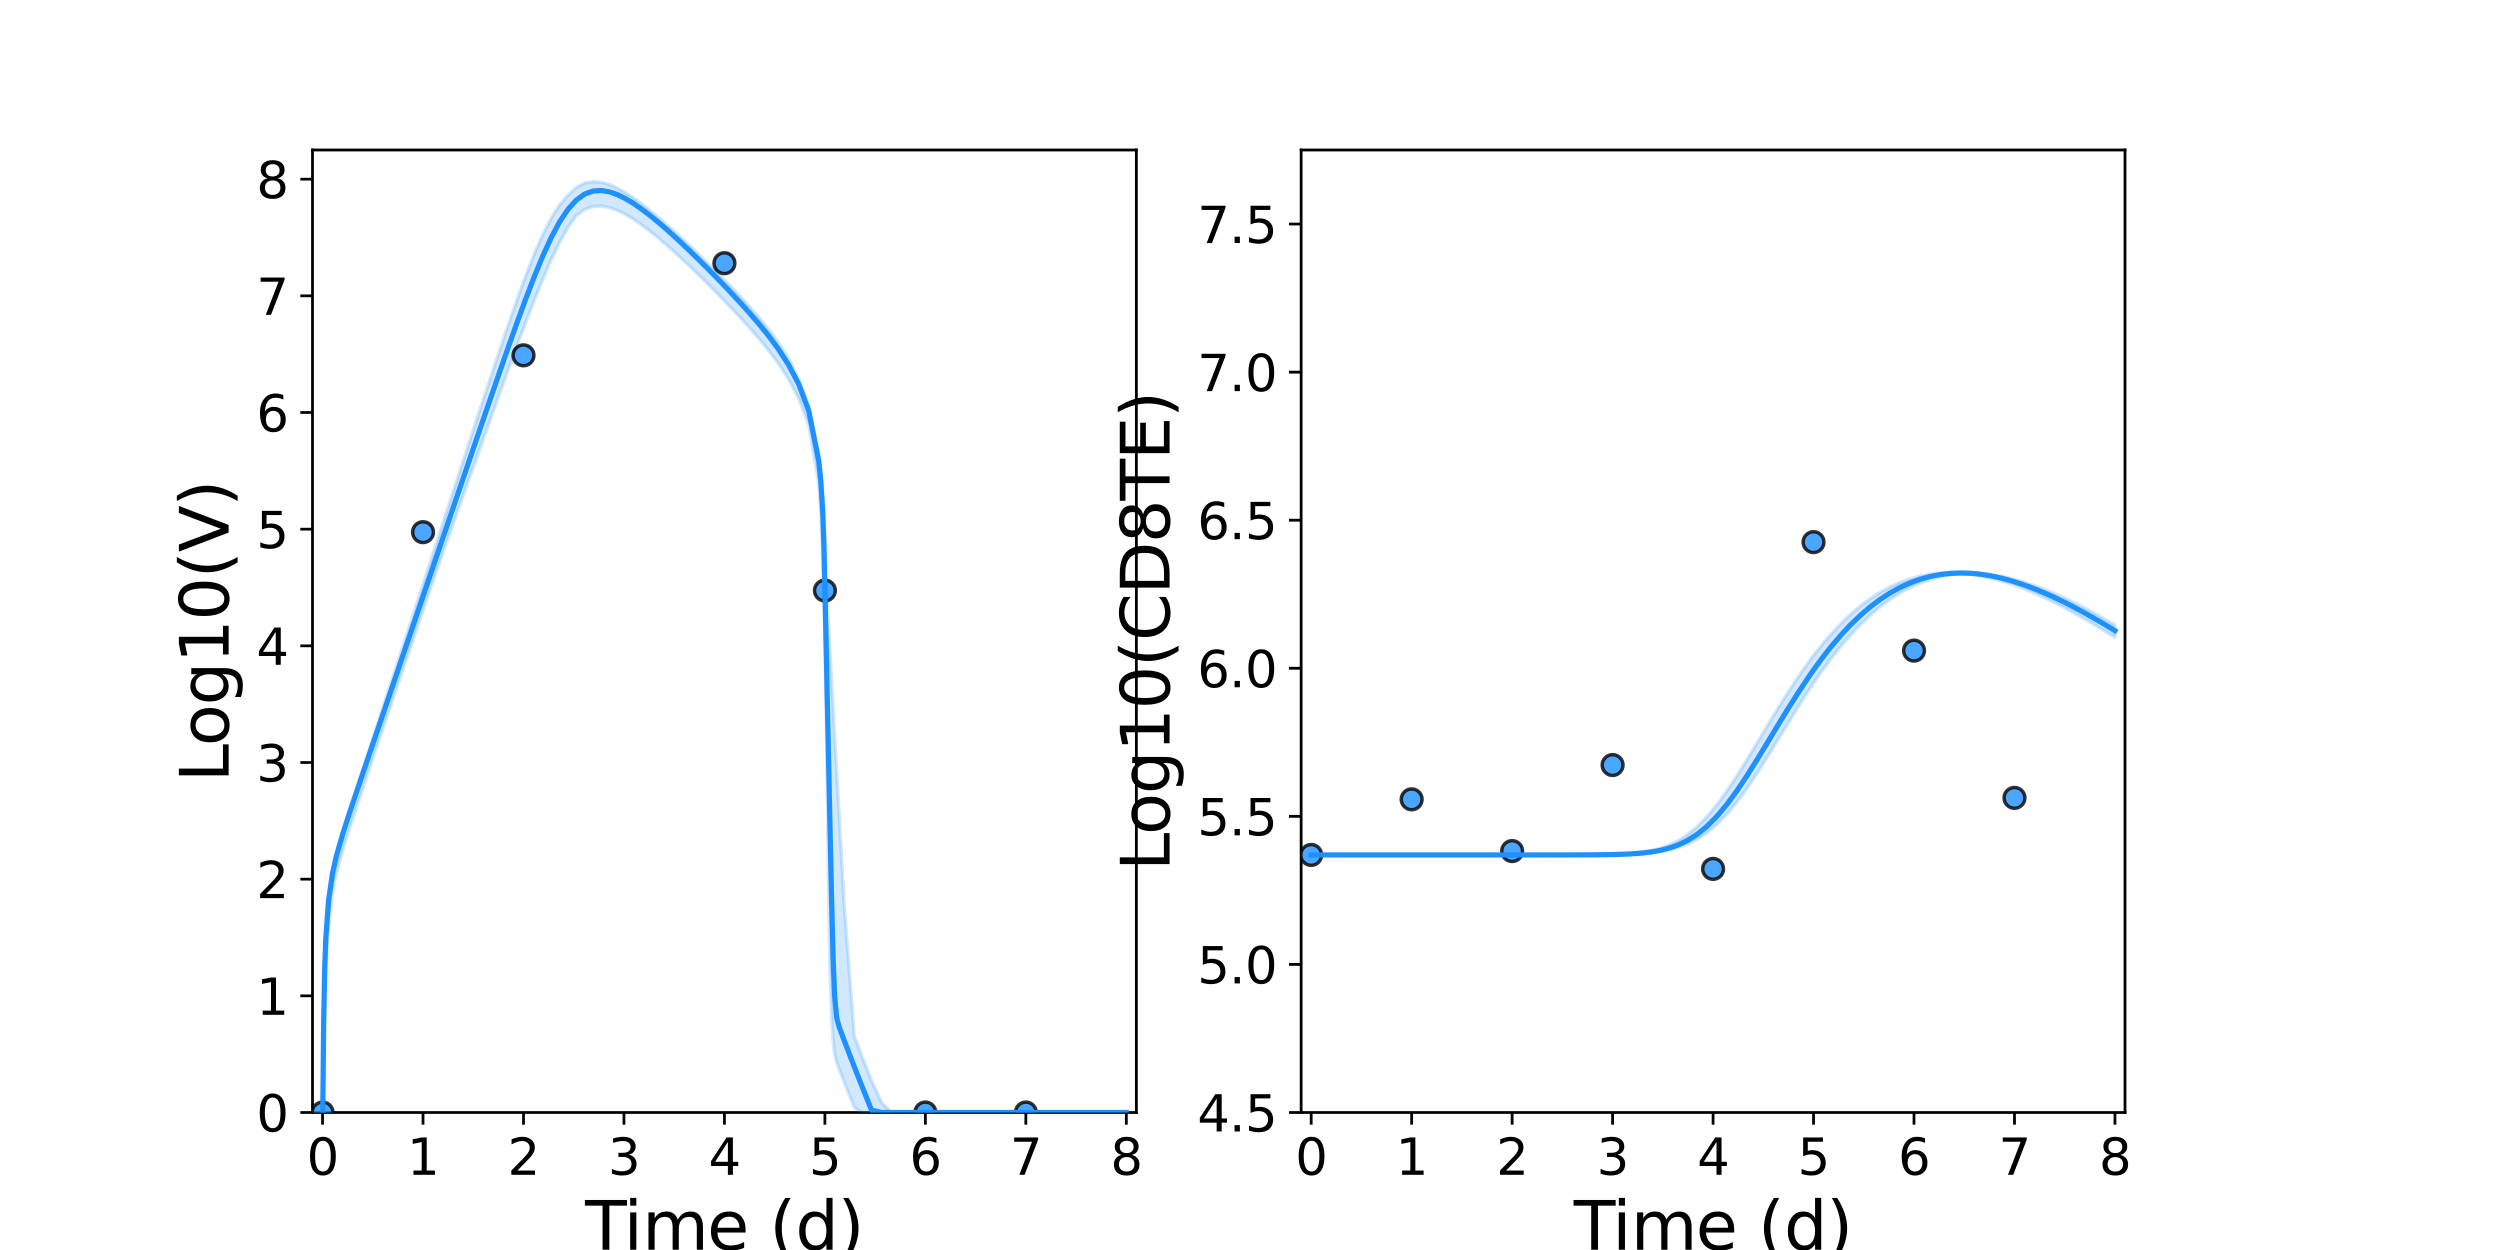 <?xml version="1.0" encoding="utf-8" standalone="no"?>
<!DOCTYPE svg PUBLIC "-//W3C//DTD SVG 1.1//EN"
  "http://www.w3.org/Graphics/SVG/1.1/DTD/svg11.dtd">
<svg xmlns:xlink="http://www.w3.org/1999/xlink" width="720pt" height="360pt" viewBox="0 0 720 360" xmlns="http://www.w3.org/2000/svg" version="1.1">
 <defs>
  <style type="text/css">*{stroke-linejoin: round; stroke-linecap: butt}</style>
 </defs>
 <g id="figure_1">
  <g id="patch_1">
   <path d="M 0 360 
L 720 360 
L 720 0 
L 0 0 
z
" style="fill: #ffffff"/>
  </g>
  <g id="axes_1">
   <g id="patch_2">
    <path d="M 90 320.4 
L 327.273 320.4 
L 327.273 43.2 
L 90 43.2 
z
" style="fill: #ffffff"/>
   </g>
   <g id="matplotlib.axis_1">
    <g id="xtick_1">
     <g id="line2d_1">
      <defs>
       <path id="ma5c73cd2fb" d="M 0 0 
L 0 3.5 
" style="stroke: #000000; stroke-width: 0.8"/>
      </defs>
      <g>
       <use xlink:href="#ma5c73cd2fb" x="92.894" y="320.4" style="stroke: #000000; stroke-width: 0.8"/>
      </g>
     </g>
     <g id="text_1">
      <!-- 0 -->
      <g transform="translate(88.313 338.342) scale(0.144 -0.144)">
       <defs>
        <path id="DejaVuSans-30" d="M 2034 4250 
Q 1547 4250 1301 3770 
Q 1056 3291 1056 2328 
Q 1056 1369 1301 889 
Q 1547 409 2034 409 
Q 2525 409 2770 889 
Q 3016 1369 3016 2328 
Q 3016 3291 2770 3770 
Q 2525 4250 2034 4250 
z
M 2034 4750 
Q 2819 4750 3233 4129 
Q 3647 3509 3647 2328 
Q 3647 1150 3233 529 
Q 2819 -91 2034 -91 
Q 1250 -91 836 529 
Q 422 1150 422 2328 
Q 422 3509 836 4129 
Q 1250 4750 2034 4750 
z
" transform="scale(0.016)"/>
       </defs>
       <use xlink:href="#DejaVuSans-30"/>
      </g>
     </g>
    </g>
    <g id="xtick_2">
     <g id="line2d_2">
      <g>
       <use xlink:href="#ma5c73cd2fb" x="121.829" y="320.4" style="stroke: #000000; stroke-width: 0.8"/>
      </g>
     </g>
     <g id="text_2">
      <!-- 1 -->
      <g transform="translate(117.248 338.342) scale(0.144 -0.144)">
       <defs>
        <path id="DejaVuSans-31" d="M 794 531 
L 1825 531 
L 1825 4091 
L 703 3866 
L 703 4441 
L 1819 4666 
L 2450 4666 
L 2450 531 
L 3481 531 
L 3481 0 
L 794 0 
L 794 531 
z
" transform="scale(0.016)"/>
       </defs>
       <use xlink:href="#DejaVuSans-31"/>
      </g>
     </g>
    </g>
    <g id="xtick_3">
     <g id="line2d_3">
      <g>
       <use xlink:href="#ma5c73cd2fb" x="150.765" y="320.4" style="stroke: #000000; stroke-width: 0.8"/>
      </g>
     </g>
     <g id="text_3">
      <!-- 2 -->
      <g transform="translate(146.184 338.342) scale(0.144 -0.144)">
       <defs>
        <path id="DejaVuSans-32" d="M 1228 531 
L 3431 531 
L 3431 0 
L 469 0 
L 469 531 
Q 828 903 1448 1529 
Q 2069 2156 2228 2338 
Q 2531 2678 2651 2914 
Q 2772 3150 2772 3378 
Q 2772 3750 2511 3984 
Q 2250 4219 1831 4219 
Q 1534 4219 1204 4116 
Q 875 4013 500 3803 
L 500 4441 
Q 881 4594 1212 4672 
Q 1544 4750 1819 4750 
Q 2544 4750 2975 4387 
Q 3406 4025 3406 3419 
Q 3406 3131 3298 2873 
Q 3191 2616 2906 2266 
Q 2828 2175 2409 1742 
Q 1991 1309 1228 531 
z
" transform="scale(0.016)"/>
       </defs>
       <use xlink:href="#DejaVuSans-32"/>
      </g>
     </g>
    </g>
    <g id="xtick_4">
     <g id="line2d_4">
      <g>
       <use xlink:href="#ma5c73cd2fb" x="179.701" y="320.4" style="stroke: #000000; stroke-width: 0.8"/>
      </g>
     </g>
     <g id="text_4">
      <!-- 3 -->
      <g transform="translate(175.12 338.342) scale(0.144 -0.144)">
       <defs>
        <path id="DejaVuSans-33" d="M 2597 2516 
Q 3050 2419 3304 2112 
Q 3559 1806 3559 1356 
Q 3559 666 3084 287 
Q 2609 -91 1734 -91 
Q 1441 -91 1130 -33 
Q 819 25 488 141 
L 488 750 
Q 750 597 1062 519 
Q 1375 441 1716 441 
Q 2309 441 2620 675 
Q 2931 909 2931 1356 
Q 2931 1769 2642 2001 
Q 2353 2234 1838 2234 
L 1294 2234 
L 1294 2753 
L 1863 2753 
Q 2328 2753 2575 2939 
Q 2822 3125 2822 3475 
Q 2822 3834 2567 4026 
Q 2313 4219 1838 4219 
Q 1578 4219 1281 4162 
Q 984 4106 628 3988 
L 628 4550 
Q 988 4650 1302 4700 
Q 1616 4750 1894 4750 
Q 2613 4750 3031 4423 
Q 3450 4097 3450 3541 
Q 3450 3153 3228 2886 
Q 3006 2619 2597 2516 
z
" transform="scale(0.016)"/>
       </defs>
       <use xlink:href="#DejaVuSans-33"/>
      </g>
     </g>
    </g>
    <g id="xtick_5">
     <g id="line2d_5">
      <g>
       <use xlink:href="#ma5c73cd2fb" x="208.636" y="320.4" style="stroke: #000000; stroke-width: 0.8"/>
      </g>
     </g>
     <g id="text_5">
      <!-- 4 -->
      <g transform="translate(204.055 338.342) scale(0.144 -0.144)">
       <defs>
        <path id="DejaVuSans-34" d="M 2419 4116 
L 825 1625 
L 2419 1625 
L 2419 4116 
z
M 2253 4666 
L 3047 4666 
L 3047 1625 
L 3713 1625 
L 3713 1100 
L 3047 1100 
L 3047 0 
L 2419 0 
L 2419 1100 
L 313 1100 
L 313 1709 
L 2253 4666 
z
" transform="scale(0.016)"/>
       </defs>
       <use xlink:href="#DejaVuSans-34"/>
      </g>
     </g>
    </g>
    <g id="xtick_6">
     <g id="line2d_6">
      <g>
       <use xlink:href="#ma5c73cd2fb" x="237.572" y="320.4" style="stroke: #000000; stroke-width: 0.8"/>
      </g>
     </g>
     <g id="text_6">
      <!-- 5 -->
      <g transform="translate(232.991 338.342) scale(0.144 -0.144)">
       <defs>
        <path id="DejaVuSans-35" d="M 691 4666 
L 3169 4666 
L 3169 4134 
L 1269 4134 
L 1269 2991 
Q 1406 3038 1543 3061 
Q 1681 3084 1819 3084 
Q 2600 3084 3056 2656 
Q 3513 2228 3513 1497 
Q 3513 744 3044 326 
Q 2575 -91 1722 -91 
Q 1428 -91 1123 -41 
Q 819 9 494 109 
L 494 744 
Q 775 591 1075 516 
Q 1375 441 1709 441 
Q 2250 441 2565 725 
Q 2881 1009 2881 1497 
Q 2881 1984 2565 2268 
Q 2250 2553 1709 2553 
Q 1456 2553 1204 2497 
Q 953 2441 691 2322 
L 691 4666 
z
" transform="scale(0.016)"/>
       </defs>
       <use xlink:href="#DejaVuSans-35"/>
      </g>
     </g>
    </g>
    <g id="xtick_7">
     <g id="line2d_7">
      <g>
       <use xlink:href="#ma5c73cd2fb" x="266.508" y="320.4" style="stroke: #000000; stroke-width: 0.8"/>
      </g>
     </g>
     <g id="text_7">
      <!-- 6 -->
      <g transform="translate(261.927 338.342) scale(0.144 -0.144)">
       <defs>
        <path id="DejaVuSans-36" d="M 2113 2584 
Q 1688 2584 1439 2293 
Q 1191 2003 1191 1497 
Q 1191 994 1439 701 
Q 1688 409 2113 409 
Q 2538 409 2786 701 
Q 3034 994 3034 1497 
Q 3034 2003 2786 2293 
Q 2538 2584 2113 2584 
z
M 3366 4563 
L 3366 3988 
Q 3128 4100 2886 4159 
Q 2644 4219 2406 4219 
Q 1781 4219 1451 3797 
Q 1122 3375 1075 2522 
Q 1259 2794 1537 2939 
Q 1816 3084 2150 3084 
Q 2853 3084 3261 2657 
Q 3669 2231 3669 1497 
Q 3669 778 3244 343 
Q 2819 -91 2113 -91 
Q 1303 -91 875 529 
Q 447 1150 447 2328 
Q 447 3434 972 4092 
Q 1497 4750 2381 4750 
Q 2619 4750 2861 4703 
Q 3103 4656 3366 4563 
z
" transform="scale(0.016)"/>
       </defs>
       <use xlink:href="#DejaVuSans-36"/>
      </g>
     </g>
    </g>
    <g id="xtick_8">
     <g id="line2d_8">
      <g>
       <use xlink:href="#ma5c73cd2fb" x="295.443" y="320.4" style="stroke: #000000; stroke-width: 0.8"/>
      </g>
     </g>
     <g id="text_8">
      <!-- 7 -->
      <g transform="translate(290.862 338.342) scale(0.144 -0.144)">
       <defs>
        <path id="DejaVuSans-37" d="M 525 4666 
L 3525 4666 
L 3525 4397 
L 1831 0 
L 1172 0 
L 2766 4134 
L 525 4134 
L 525 4666 
z
" transform="scale(0.016)"/>
       </defs>
       <use xlink:href="#DejaVuSans-37"/>
      </g>
     </g>
    </g>
    <g id="xtick_9">
     <g id="line2d_9">
      <g>
       <use xlink:href="#ma5c73cd2fb" x="324.379" y="320.4" style="stroke: #000000; stroke-width: 0.8"/>
      </g>
     </g>
     <g id="text_9">
      <!-- 8 -->
      <g transform="translate(319.798 338.342) scale(0.144 -0.144)">
       <defs>
        <path id="DejaVuSans-38" d="M 2034 2216 
Q 1584 2216 1326 1975 
Q 1069 1734 1069 1313 
Q 1069 891 1326 650 
Q 1584 409 2034 409 
Q 2484 409 2743 651 
Q 3003 894 3003 1313 
Q 3003 1734 2745 1975 
Q 2488 2216 2034 2216 
z
M 1403 2484 
Q 997 2584 770 2862 
Q 544 3141 544 3541 
Q 544 4100 942 4425 
Q 1341 4750 2034 4750 
Q 2731 4750 3128 4425 
Q 3525 4100 3525 3541 
Q 3525 3141 3298 2862 
Q 3072 2584 2669 2484 
Q 3125 2378 3379 2068 
Q 3634 1759 3634 1313 
Q 3634 634 3220 271 
Q 2806 -91 2034 -91 
Q 1263 -91 848 271 
Q 434 634 434 1313 
Q 434 1759 690 2068 
Q 947 2378 1403 2484 
z
M 1172 3481 
Q 1172 3119 1398 2916 
Q 1625 2713 2034 2713 
Q 2441 2713 2670 2916 
Q 2900 3119 2900 3481 
Q 2900 3844 2670 4047 
Q 2441 4250 2034 4250 
Q 1625 4250 1398 4047 
Q 1172 3844 1172 3481 
z
" transform="scale(0.016)"/>
       </defs>
       <use xlink:href="#DejaVuSans-38"/>
      </g>
     </g>
    </g>
    <g id="text_10">
     <!-- Time (d) -->
     <g transform="translate(168.511 359.925) scale(0.192 -0.192)">
      <defs>
       <path id="DejaVuSans-54" d="M -19 4666 
L 3928 4666 
L 3928 4134 
L 2272 4134 
L 2272 0 
L 1638 0 
L 1638 4134 
L -19 4134 
L -19 4666 
z
" transform="scale(0.016)"/>
       <path id="DejaVuSans-69" d="M 603 3500 
L 1178 3500 
L 1178 0 
L 603 0 
L 603 3500 
z
M 603 4863 
L 1178 4863 
L 1178 4134 
L 603 4134 
L 603 4863 
z
" transform="scale(0.016)"/>
       <path id="DejaVuSans-6d" d="M 3328 2828 
Q 3544 3216 3844 3400 
Q 4144 3584 4550 3584 
Q 5097 3584 5394 3201 
Q 5691 2819 5691 2113 
L 5691 0 
L 5113 0 
L 5113 2094 
Q 5113 2597 4934 2840 
Q 4756 3084 4391 3084 
Q 3944 3084 3684 2787 
Q 3425 2491 3425 1978 
L 3425 0 
L 2847 0 
L 2847 2094 
Q 2847 2600 2669 2842 
Q 2491 3084 2119 3084 
Q 1678 3084 1418 2786 
Q 1159 2488 1159 1978 
L 1159 0 
L 581 0 
L 581 3500 
L 1159 3500 
L 1159 2956 
Q 1356 3278 1631 3431 
Q 1906 3584 2284 3584 
Q 2666 3584 2933 3390 
Q 3200 3197 3328 2828 
z
" transform="scale(0.016)"/>
       <path id="DejaVuSans-65" d="M 3597 1894 
L 3597 1613 
L 953 1613 
Q 991 1019 1311 708 
Q 1631 397 2203 397 
Q 2534 397 2845 478 
Q 3156 559 3463 722 
L 3463 178 
Q 3153 47 2828 -22 
Q 2503 -91 2169 -91 
Q 1331 -91 842 396 
Q 353 884 353 1716 
Q 353 2575 817 3079 
Q 1281 3584 2069 3584 
Q 2775 3584 3186 3129 
Q 3597 2675 3597 1894 
z
M 3022 2063 
Q 3016 2534 2758 2815 
Q 2500 3097 2075 3097 
Q 1594 3097 1305 2825 
Q 1016 2553 972 2059 
L 3022 2063 
z
" transform="scale(0.016)"/>
       <path id="DejaVuSans-20" transform="scale(0.016)"/>
       <path id="DejaVuSans-28" d="M 1984 4856 
Q 1566 4138 1362 3434 
Q 1159 2731 1159 2009 
Q 1159 1288 1364 580 
Q 1569 -128 1984 -844 
L 1484 -844 
Q 1016 -109 783 600 
Q 550 1309 550 2009 
Q 550 2706 781 3412 
Q 1013 4119 1484 4856 
L 1984 4856 
z
" transform="scale(0.016)"/>
       <path id="DejaVuSans-64" d="M 2906 2969 
L 2906 4863 
L 3481 4863 
L 3481 0 
L 2906 0 
L 2906 525 
Q 2725 213 2448 61 
Q 2172 -91 1784 -91 
Q 1150 -91 751 415 
Q 353 922 353 1747 
Q 353 2572 751 3078 
Q 1150 3584 1784 3584 
Q 2172 3584 2448 3432 
Q 2725 3281 2906 2969 
z
M 947 1747 
Q 947 1113 1208 752 
Q 1469 391 1925 391 
Q 2381 391 2643 752 
Q 2906 1113 2906 1747 
Q 2906 2381 2643 2742 
Q 2381 3103 1925 3103 
Q 1469 3103 1208 2742 
Q 947 2381 947 1747 
z
" transform="scale(0.016)"/>
       <path id="DejaVuSans-29" d="M 513 4856 
L 1013 4856 
Q 1481 4119 1714 3412 
Q 1947 2706 1947 2009 
Q 1947 1309 1714 600 
Q 1481 -109 1013 -844 
L 513 -844 
Q 928 -128 1133 580 
Q 1338 1288 1338 2009 
Q 1338 2731 1133 3434 
Q 928 4138 513 4856 
z
" transform="scale(0.016)"/>
      </defs>
      <use xlink:href="#DejaVuSans-54"/>
      <use xlink:href="#DejaVuSans-69" x="57.959"/>
      <use xlink:href="#DejaVuSans-6d" x="85.742"/>
      <use xlink:href="#DejaVuSans-65" x="183.154"/>
      <use xlink:href="#DejaVuSans-20" x="244.678"/>
      <use xlink:href="#DejaVuSans-28" x="276.465"/>
      <use xlink:href="#DejaVuSans-64" x="315.479"/>
      <use xlink:href="#DejaVuSans-29" x="378.955"/>
     </g>
    </g>
   </g>
   <g id="matplotlib.axis_2">
    <g id="ytick_1">
     <g id="line2d_10">
      <defs>
       <path id="me369b34be9" d="M 0 0 
L -3.5 0 
" style="stroke: #000000; stroke-width: 0.8"/>
      </defs>
      <g>
       <use xlink:href="#me369b34be9" x="90" y="320.4" style="stroke: #000000; stroke-width: 0.8"/>
      </g>
     </g>
     <g id="text_11">
      <!-- 0 -->
      <g transform="translate(73.838 325.871) scale(0.144 -0.144)">
       <use xlink:href="#DejaVuSans-30"/>
      </g>
     </g>
    </g>
    <g id="ytick_2">
     <g id="line2d_11">
      <g>
       <use xlink:href="#me369b34be9" x="90" y="286.8" style="stroke: #000000; stroke-width: 0.8"/>
      </g>
     </g>
     <g id="text_12">
      <!-- 1 -->
      <g transform="translate(73.838 292.271) scale(0.144 -0.144)">
       <use xlink:href="#DejaVuSans-31"/>
      </g>
     </g>
    </g>
    <g id="ytick_3">
     <g id="line2d_12">
      <g>
       <use xlink:href="#me369b34be9" x="90" y="253.2" style="stroke: #000000; stroke-width: 0.8"/>
      </g>
     </g>
     <g id="text_13">
      <!-- 2 -->
      <g transform="translate(73.838 258.671) scale(0.144 -0.144)">
       <use xlink:href="#DejaVuSans-32"/>
      </g>
     </g>
    </g>
    <g id="ytick_4">
     <g id="line2d_13">
      <g>
       <use xlink:href="#me369b34be9" x="90" y="219.6" style="stroke: #000000; stroke-width: 0.8"/>
      </g>
     </g>
     <g id="text_14">
      <!-- 3 -->
      <g transform="translate(73.838 225.071) scale(0.144 -0.144)">
       <use xlink:href="#DejaVuSans-33"/>
      </g>
     </g>
    </g>
    <g id="ytick_5">
     <g id="line2d_14">
      <g>
       <use xlink:href="#me369b34be9" x="90" y="186" style="stroke: #000000; stroke-width: 0.8"/>
      </g>
     </g>
     <g id="text_15">
      <!-- 4 -->
      <g transform="translate(73.838 191.471) scale(0.144 -0.144)">
       <use xlink:href="#DejaVuSans-34"/>
      </g>
     </g>
    </g>
    <g id="ytick_6">
     <g id="line2d_15">
      <g>
       <use xlink:href="#me369b34be9" x="90" y="152.4" style="stroke: #000000; stroke-width: 0.8"/>
      </g>
     </g>
     <g id="text_16">
      <!-- 5 -->
      <g transform="translate(73.838 157.871) scale(0.144 -0.144)">
       <use xlink:href="#DejaVuSans-35"/>
      </g>
     </g>
    </g>
    <g id="ytick_7">
     <g id="line2d_16">
      <g>
       <use xlink:href="#me369b34be9" x="90" y="118.8" style="stroke: #000000; stroke-width: 0.8"/>
      </g>
     </g>
     <g id="text_17">
      <!-- 6 -->
      <g transform="translate(73.838 124.271) scale(0.144 -0.144)">
       <use xlink:href="#DejaVuSans-36"/>
      </g>
     </g>
    </g>
    <g id="ytick_8">
     <g id="line2d_17">
      <g>
       <use xlink:href="#me369b34be9" x="90" y="85.2" style="stroke: #000000; stroke-width: 0.8"/>
      </g>
     </g>
     <g id="text_18">
      <!-- 7 -->
      <g transform="translate(73.838 90.671) scale(0.144 -0.144)">
       <use xlink:href="#DejaVuSans-37"/>
      </g>
     </g>
    </g>
    <g id="ytick_9">
     <g id="line2d_18">
      <g>
       <use xlink:href="#me369b34be9" x="90" y="51.6" style="stroke: #000000; stroke-width: 0.8"/>
      </g>
     </g>
     <g id="text_19">
      <!-- 8 -->
      <g transform="translate(73.838 57.071) scale(0.144 -0.144)">
       <use xlink:href="#DejaVuSans-38"/>
      </g>
     </g>
    </g>
    <g id="text_20">
     <!-- Log10(V) -->
     <g transform="translate(65.845 225.224) rotate(-90) scale(0.192 -0.192)">
      <defs>
       <path id="DejaVuSans-4c" d="M 628 4666 
L 1259 4666 
L 1259 531 
L 3531 531 
L 3531 0 
L 628 0 
L 628 4666 
z
" transform="scale(0.016)"/>
       <path id="DejaVuSans-6f" d="M 1959 3097 
Q 1497 3097 1228 2736 
Q 959 2375 959 1747 
Q 959 1119 1226 758 
Q 1494 397 1959 397 
Q 2419 397 2687 759 
Q 2956 1122 2956 1747 
Q 2956 2369 2687 2733 
Q 2419 3097 1959 3097 
z
M 1959 3584 
Q 2709 3584 3137 3096 
Q 3566 2609 3566 1747 
Q 3566 888 3137 398 
Q 2709 -91 1959 -91 
Q 1206 -91 779 398 
Q 353 888 353 1747 
Q 353 2609 779 3096 
Q 1206 3584 1959 3584 
z
" transform="scale(0.016)"/>
       <path id="DejaVuSans-67" d="M 2906 1791 
Q 2906 2416 2648 2759 
Q 2391 3103 1925 3103 
Q 1463 3103 1205 2759 
Q 947 2416 947 1791 
Q 947 1169 1205 825 
Q 1463 481 1925 481 
Q 2391 481 2648 825 
Q 2906 1169 2906 1791 
z
M 3481 434 
Q 3481 -459 3084 -895 
Q 2688 -1331 1869 -1331 
Q 1566 -1331 1297 -1286 
Q 1028 -1241 775 -1147 
L 775 -588 
Q 1028 -725 1275 -790 
Q 1522 -856 1778 -856 
Q 2344 -856 2625 -561 
Q 2906 -266 2906 331 
L 2906 616 
Q 2728 306 2450 153 
Q 2172 0 1784 0 
Q 1141 0 747 490 
Q 353 981 353 1791 
Q 353 2603 747 3093 
Q 1141 3584 1784 3584 
Q 2172 3584 2450 3431 
Q 2728 3278 2906 2969 
L 2906 3500 
L 3481 3500 
L 3481 434 
z
" transform="scale(0.016)"/>
       <path id="DejaVuSans-56" d="M 1831 0 
L 50 4666 
L 709 4666 
L 2188 738 
L 3669 4666 
L 4325 4666 
L 2547 0 
L 1831 0 
z
" transform="scale(0.016)"/>
      </defs>
      <use xlink:href="#DejaVuSans-4c"/>
      <use xlink:href="#DejaVuSans-6f" x="53.963"/>
      <use xlink:href="#DejaVuSans-67" x="115.145"/>
      <use xlink:href="#DejaVuSans-31" x="178.621"/>
      <use xlink:href="#DejaVuSans-30" x="242.244"/>
      <use xlink:href="#DejaVuSans-28" x="305.867"/>
      <use xlink:href="#DejaVuSans-56" x="344.881"/>
      <use xlink:href="#DejaVuSans-29" x="413.289"/>
     </g>
    </g>
   </g>
   <g id="patch_3">
    <path d="M 90 320.4 
L 90 43.2 
" style="fill: none; stroke: #000000; stroke-width: 0.8; stroke-linejoin: miter; stroke-linecap: square"/>
   </g>
   <g id="patch_4">
    <path d="M 327.273 320.4 
L 327.273 43.2 
" style="fill: none; stroke: #000000; stroke-width: 0.8; stroke-linejoin: miter; stroke-linecap: square"/>
   </g>
   <g id="patch_5">
    <path d="M 90 320.4 
L 327.273 320.4 
" style="fill: none; stroke: #000000; stroke-width: 0.8; stroke-linejoin: miter; stroke-linecap: square"/>
   </g>
   <g id="patch_6">
    <path d="M 90 43.2 
L 327.273 43.2 
" style="fill: none; stroke: #000000; stroke-width: 0.8; stroke-linejoin: miter; stroke-linecap: square"/>
   </g>
   <g id="PolyCollection_1">
    <defs>
     <path id="m64efeaf13c" d="M 92.894 -39.6 
L 92.894 -39.6 
L 92.894 -39.6 
L 92.899 -39.6 
L 92.951 -39.6 
L 93.077 -44.671 
L 93.209 -52.678 
L 93.514 -69.674 
L 93.826 -80.638 
L 94.615 -92.96 
L 95.751 -102.634 
L 96.935 -108.609 
L 98.826 -115.565 
L 100.716 -121.508 
L 102.982 -128.357 
L 105.248 -135.13 
L 107.676 -142.376 
L 110.104 -149.59 
L 112.533 -156.76 
L 114.961 -163.916 
L 117.389 -171.063 
L 119.818 -178.209 
L 122.246 -185.355 
L 124.674 -192.5 
L 127.103 -199.477 
L 129.531 -206.328 
L 131.959 -213.175 
L 134.387 -220.018 
L 136.816 -226.851 
L 139.244 -233.672 
L 141.672 -240.471 
L 144.101 -247.236 
L 146.529 -253.948 
L 148.957 -260.576 
L 151.386 -267.075 
L 153.814 -273.378 
L 156.242 -279.392 
L 158.67 -284.996 
L 161.099 -290.045 
L 163.527 -294.39 
L 165.955 -297.905 
L 168.384 -299.65 
L 170.812 -300.518 
L 173.24 -300.626 
L 175.669 -300.165 
L 177.838 -299.382 
L 180.058 -298.29 
L 182.278 -296.955 
L 184.497 -295.437 
L 186.717 -293.774 
L 188.937 -291.994 
L 191.157 -290.117 
L 193.571 -287.986 
L 196.465 -285.337 
L 198.538 -283.381 
L 201.077 -280.934 
L 203.971 -278.075 
L 206.865 -275.161 
L 209.758 -272.174 
L 212.652 -269.11 
L 215.545 -265.944 
L 218.439 -262.632 
L 221.332 -259.1 
L 224.226 -255.222 
L 227.12 -250.768 
L 230.013 -245.276 
L 232.907 -237.581 
L 235.8 -220.52 
L 236.379 -212.959 
L 236.958 -198.332 
L 237.247 -190.351 
L 237.305 -188.42 
L 237.334 -187.206 
L 237.35 -186.56 
L 237.375 -185.529 
L 237.389 -184.934 
L 237.428 -183.337 
L 237.467 -181.739 
L 237.577 -177.156 
L 237.795 -165.026 
L 238.02 -148.767 
L 238.344 -125.16 
L 238.669 -101.975 
L 239.062 -79.851 
L 239.466 -67.906 
L 239.919 -60.431 
L 240.373 -56.225 
L 240.961 -53.994 
L 241.713 -51.998 
L 243.154 -48.296 
L 246.047 -41.041 
L 248.101 -39.6 
L 250.995 -39.6 
L 253.888 -39.6 
L 256.782 -39.6 
L 259.675 -39.6 
L 262.569 -39.6 
L 265.463 -39.6 
L 268.356 -39.6 
L 271.25 -39.6 
L 274.143 -39.6 
L 277.037 -39.6 
L 279.93 -39.6 
L 282.824 -39.6 
L 285.718 -39.6 
L 288.611 -39.6 
L 291.505 -39.6 
L 294.398 -39.6 
L 297.292 -39.6 
L 300.185 -39.6 
L 303.079 -39.6 
L 305.973 -39.6 
L 308.866 -39.6 
L 311.76 -39.6 
L 314.653 -39.6 
L 317.547 -39.6 
L 320.44 -39.6 
L 323.334 -39.6 
L 324.379 -39.6 
L 324.379 -39.6 
L 324.379 -39.6 
L 323.334 -39.6 
L 320.44 -39.6 
L 317.547 -39.6 
L 314.653 -39.6 
L 311.76 -39.6 
L 308.866 -39.6 
L 305.973 -39.6 
L 303.079 -39.6 
L 300.185 -39.6 
L 297.292 -39.6 
L 294.398 -39.6 
L 291.505 -39.6 
L 288.611 -39.6 
L 285.718 -39.6 
L 282.824 -39.6 
L 279.93 -39.6 
L 277.037 -39.6 
L 274.143 -39.6 
L 271.25 -39.6 
L 268.356 -39.6 
L 265.463 -39.6 
L 262.569 -39.6 
L 259.675 -39.6 
L 256.782 -39.6 
L 253.888 -42.459 
L 250.995 -48.82 
L 248.101 -56.197 
L 246.047 -61.524 
L 243.154 -98.992 
L 241.713 -124.465 
L 240.961 -137.959 
L 240.373 -148.495 
L 239.919 -156.593 
L 239.466 -164.691 
L 239.062 -171.903 
L 238.669 -178.841 
L 238.344 -184.561 
L 238.02 -190.282 
L 237.795 -194.79 
L 237.577 -202.381 
L 237.467 -206.368 
L 237.428 -207.507 
L 237.389 -208.578 
L 237.375 -208.977 
L 237.35 -209.667 
L 237.334 -210.101 
L 237.305 -210.829 
L 237.247 -212.038 
L 236.958 -217.194 
L 236.379 -224.562 
L 235.8 -229.302 
L 232.907 -243.092 
L 230.013 -250.879 
L 227.12 -256.696 
L 224.226 -261.284 
L 221.332 -265.214 
L 218.439 -268.755 
L 215.545 -272.054 
L 212.652 -275.194 
L 209.758 -278.225 
L 206.865 -281.177 
L 203.971 -284.064 
L 201.077 -286.894 
L 198.538 -289.328 
L 196.465 -291.272 
L 193.571 -293.924 
L 191.157 -296.074 
L 188.937 -297.968 
L 186.717 -299.801 
L 184.497 -301.514 
L 182.278 -303.125 
L 180.058 -304.556 
L 177.838 -305.819 
L 175.669 -306.774 
L 173.24 -307.516 
L 170.812 -307.695 
L 168.384 -307.298 
L 165.955 -306.017 
L 163.527 -303.72 
L 161.099 -300.913 
L 158.67 -297.091 
L 156.242 -292.308 
L 153.814 -286.717 
L 151.386 -280.503 
L 148.957 -273.845 
L 146.529 -266.888 
L 144.101 -259.737 
L 141.672 -252.467 
L 139.244 -245.12 
L 136.816 -237.726 
L 134.387 -230.303 
L 131.959 -222.863 
L 129.531 -215.412 
L 127.103 -207.956 
L 124.674 -200.495 
L 122.246 -193.032 
L 119.818 -185.568 
L 117.389 -178.103 
L 114.961 -170.637 
L 112.533 -163.171 
L 110.104 -155.705 
L 107.676 -148.238 
L 105.248 -140.768 
L 102.982 -133.793 
L 100.716 -126.757 
L 98.826 -120.71 
L 96.935 -114.096 
L 95.751 -108.711 
L 94.615 -101.233 
L 93.826 -90.668 
L 93.514 -83.2 
L 93.209 -67.959 
L 93.077 -54.98 
L 92.951 -40.733 
L 92.899 -39.6 
L 92.894 -39.6 
L 92.894 -39.6 
z
" style="stroke: #1e90ff; stroke-opacity: 0.2"/>
    </defs>
    <g clip-path="url(#pecfddc9022)">
     <use xlink:href="#m64efeaf13c" x="0" y="360" style="fill: #1e90ff; fill-opacity: 0.2; stroke: #1e90ff; stroke-opacity: 0.2"/>
    </g>
   </g>
   <g id="PathCollection_1">
    <defs>
     <path id="m69d2f53ff2" d="M 0 3 
C 0.796 3 1.559 2.684 2.121 2.121 
C 2.684 1.559 3 0.796 3 0 
C 3 -0.796 2.684 -1.559 2.121 -2.121 
C 1.559 -2.684 0.796 -3 0 -3 
C -0.796 -3 -1.559 -2.684 -2.121 -2.121 
C -2.684 -1.559 -3 -0.796 -3 0 
C -3 0.796 -2.684 1.559 -2.121 2.121 
C -1.559 2.684 -0.796 3 0 3 
z
" style="stroke: #000000; stroke-opacity: 0.8"/>
    </defs>
    <g clip-path="url(#pecfddc9022)">
     <use xlink:href="#m69d2f53ff2" x="92.894" y="320.4" style="fill: #1e90ff; fill-opacity: 0.8; stroke: #000000; stroke-opacity: 0.8"/>
     <use xlink:href="#m69d2f53ff2" x="121.829" y="153.262" style="fill: #1e90ff; fill-opacity: 0.8; stroke: #000000; stroke-opacity: 0.8"/>
     <use xlink:href="#m69d2f53ff2" x="150.765" y="102.336" style="fill: #1e90ff; fill-opacity: 0.8; stroke: #000000; stroke-opacity: 0.8"/>
     <use xlink:href="#m69d2f53ff2" x="208.636" y="75.8" style="fill: #1e90ff; fill-opacity: 0.8; stroke: #000000; stroke-opacity: 0.8"/>
     <use xlink:href="#m69d2f53ff2" x="237.572" y="170.081" style="fill: #1e90ff; fill-opacity: 0.8; stroke: #000000; stroke-opacity: 0.8"/>
     <use xlink:href="#m69d2f53ff2" x="266.508" y="320.4" style="fill: #1e90ff; fill-opacity: 0.8; stroke: #000000; stroke-opacity: 0.8"/>
     <use xlink:href="#m69d2f53ff2" x="295.443" y="320.4" style="fill: #1e90ff; fill-opacity: 0.8; stroke: #000000; stroke-opacity: 0.8"/>
    </g>
   </g>
   <g id="line2d_19">
    <path d="M 92.894 320.4 
L 92.894 320.4 
L 92.899 320.4 
L 92.951 320.4 
L 93.077 308.601 
L 93.209 294.583 
L 93.514 278.753 
L 93.826 270.292 
L 94.615 259.398 
L 95.751 251.563 
L 96.935 246.313 
L 98.826 239.775 
L 100.716 233.961 
L 102.982 227.218 
L 105.248 220.54 
L 107.676 213.39 
L 110.104 206.244 
L 112.533 199.099 
L 114.961 191.954 
L 117.389 184.809 
L 119.818 177.665 
L 122.246 170.521 
L 124.674 163.378 
L 127.103 156.237 
L 129.531 149.099 
L 131.959 141.965 
L 134.387 134.837 
L 136.816 127.722 
L 139.244 120.625 
L 141.672 113.558 
L 144.101 106.539 
L 146.529 99.598 
L 148.957 92.781 
L 151.386 86.155 
L 153.814 79.82 
L 156.242 73.91 
L 158.67 68.585 
L 161.099 64.017 
L 163.527 60.346 
L 165.955 57.644 
L 168.384 55.897 
L 170.812 55.014 
L 173.24 54.86 
L 175.669 55.29 
L 177.838 56.066 
L 180.058 57.158 
L 182.278 58.488 
L 184.497 60.007 
L 186.717 61.676 
L 188.937 63.466 
L 191.157 65.356 
L 193.571 67.503 
L 196.465 70.179 
L 198.538 72.154 
L 201.077 74.629 
L 203.971 77.515 
L 206.865 80.467 
L 209.758 83.487 
L 212.652 86.585 
L 215.545 89.785 
L 218.439 93.13 
L 221.332 96.695 
L 224.226 100.605 
L 227.12 105.09 
L 230.013 110.61 
L 232.907 118.305 
L 235.8 132.813 
L 236.379 138.502 
L 236.958 147.684 
L 237.247 155.772 
L 237.305 158.02 
L 237.334 159.265 
L 237.35 159.951 
L 237.375 161.058 
L 237.389 161.699 
L 237.428 163.425 
L 237.467 165.15 
L 237.577 170.119 
L 237.795 180.027 
L 238.02 190.322 
L 238.344 205.475 
L 238.669 220.57 
L 239.062 239.131 
L 239.466 257.464 
L 239.919 275.481 
L 240.373 286.931 
L 240.961 293.131 
L 241.713 295.895 
L 243.154 299.725 
L 246.047 307.264 
L 248.101 312.473 
L 250.995 319.701 
L 253.888 320.4 
L 256.782 320.4 
L 259.675 320.4 
L 262.569 320.4 
L 265.463 320.4 
L 268.356 320.4 
L 271.25 320.4 
L 274.143 320.4 
L 277.037 320.4 
L 279.93 320.4 
L 282.824 320.4 
L 285.718 320.4 
L 288.611 320.4 
L 291.505 320.4 
L 294.398 320.4 
L 297.292 320.4 
L 300.185 320.4 
L 303.079 320.4 
L 305.973 320.4 
L 308.866 320.4 
L 311.76 320.4 
L 314.653 320.4 
L 317.547 320.4 
L 320.44 320.4 
L 323.334 320.4 
L 324.379 320.4 
" clip-path="url(#pecfddc9022)" style="fill: none; stroke: #1e90ff; stroke-width: 1.5; stroke-linecap: square"/>
   </g>
  </g>
  <g id="axes_2">
   <g id="patch_7">
    <path d="M 374.727 320.4 
L 612 320.4 
L 612 43.2 
L 374.727 43.2 
z
" style="fill: #ffffff"/>
   </g>
   <g id="matplotlib.axis_3">
    <g id="xtick_10">
     <g id="line2d_20">
      <g>
       <use xlink:href="#ma5c73cd2fb" x="377.621" y="320.4" style="stroke: #000000; stroke-width: 0.8"/>
      </g>
     </g>
     <g id="text_21">
      <!-- 0 -->
      <g transform="translate(373.04 338.342) scale(0.144 -0.144)">
       <use xlink:href="#DejaVuSans-30"/>
      </g>
     </g>
    </g>
    <g id="xtick_11">
     <g id="line2d_21">
      <g>
       <use xlink:href="#ma5c73cd2fb" x="406.557" y="320.4" style="stroke: #000000; stroke-width: 0.8"/>
      </g>
     </g>
     <g id="text_22">
      <!-- 1 -->
      <g transform="translate(401.976 338.342) scale(0.144 -0.144)">
       <use xlink:href="#DejaVuSans-31"/>
      </g>
     </g>
    </g>
    <g id="xtick_12">
     <g id="line2d_22">
      <g>
       <use xlink:href="#ma5c73cd2fb" x="435.492" y="320.4" style="stroke: #000000; stroke-width: 0.8"/>
      </g>
     </g>
     <g id="text_23">
      <!-- 2 -->
      <g transform="translate(430.911 338.342) scale(0.144 -0.144)">
       <use xlink:href="#DejaVuSans-32"/>
      </g>
     </g>
    </g>
    <g id="xtick_13">
     <g id="line2d_23">
      <g>
       <use xlink:href="#ma5c73cd2fb" x="464.428" y="320.4" style="stroke: #000000; stroke-width: 0.8"/>
      </g>
     </g>
     <g id="text_24">
      <!-- 3 -->
      <g transform="translate(459.847 338.342) scale(0.144 -0.144)">
       <use xlink:href="#DejaVuSans-33"/>
      </g>
     </g>
    </g>
    <g id="xtick_14">
     <g id="line2d_24">
      <g>
       <use xlink:href="#ma5c73cd2fb" x="493.364" y="320.4" style="stroke: #000000; stroke-width: 0.8"/>
      </g>
     </g>
     <g id="text_25">
      <!-- 4 -->
      <g transform="translate(488.783 338.342) scale(0.144 -0.144)">
       <use xlink:href="#DejaVuSans-34"/>
      </g>
     </g>
    </g>
    <g id="xtick_15">
     <g id="line2d_25">
      <g>
       <use xlink:href="#ma5c73cd2fb" x="522.299" y="320.4" style="stroke: #000000; stroke-width: 0.8"/>
      </g>
     </g>
     <g id="text_26">
      <!-- 5 -->
      <g transform="translate(517.718 338.342) scale(0.144 -0.144)">
       <use xlink:href="#DejaVuSans-35"/>
      </g>
     </g>
    </g>
    <g id="xtick_16">
     <g id="line2d_26">
      <g>
       <use xlink:href="#ma5c73cd2fb" x="551.235" y="320.4" style="stroke: #000000; stroke-width: 0.8"/>
      </g>
     </g>
     <g id="text_27">
      <!-- 6 -->
      <g transform="translate(546.654 338.342) scale(0.144 -0.144)">
       <use xlink:href="#DejaVuSans-36"/>
      </g>
     </g>
    </g>
    <g id="xtick_17">
     <g id="line2d_27">
      <g>
       <use xlink:href="#ma5c73cd2fb" x="580.171" y="320.4" style="stroke: #000000; stroke-width: 0.8"/>
      </g>
     </g>
     <g id="text_28">
      <!-- 7 -->
      <g transform="translate(575.59 338.342) scale(0.144 -0.144)">
       <use xlink:href="#DejaVuSans-37"/>
      </g>
     </g>
    </g>
    <g id="xtick_18">
     <g id="line2d_28">
      <g>
       <use xlink:href="#ma5c73cd2fb" x="609.106" y="320.4" style="stroke: #000000; stroke-width: 0.8"/>
      </g>
     </g>
     <g id="text_29">
      <!-- 8 -->
      <g transform="translate(604.525 338.342) scale(0.144 -0.144)">
       <use xlink:href="#DejaVuSans-38"/>
      </g>
     </g>
    </g>
    <g id="text_30">
     <!-- Time (d) -->
     <g transform="translate(453.239 359.925) scale(0.192 -0.192)">
      <use xlink:href="#DejaVuSans-54"/>
      <use xlink:href="#DejaVuSans-69" x="57.959"/>
      <use xlink:href="#DejaVuSans-6d" x="85.742"/>
      <use xlink:href="#DejaVuSans-65" x="183.154"/>
      <use xlink:href="#DejaVuSans-20" x="244.678"/>
      <use xlink:href="#DejaVuSans-28" x="276.465"/>
      <use xlink:href="#DejaVuSans-64" x="315.479"/>
      <use xlink:href="#DejaVuSans-29" x="378.955"/>
     </g>
    </g>
   </g>
   <g id="matplotlib.axis_4">
    <g id="ytick_10">
     <g id="line2d_29">
      <g>
       <use xlink:href="#me369b34be9" x="374.727" y="320.4" style="stroke: #000000; stroke-width: 0.8"/>
      </g>
     </g>
     <g id="text_31">
      <!-- 4.5 -->
      <g transform="translate(344.827 325.871) scale(0.144 -0.144)">
       <defs>
        <path id="DejaVuSans-2e" d="M 684 794 
L 1344 794 
L 1344 0 
L 684 0 
L 684 794 
z
" transform="scale(0.016)"/>
       </defs>
       <use xlink:href="#DejaVuSans-34"/>
       <use xlink:href="#DejaVuSans-2e" x="63.623"/>
       <use xlink:href="#DejaVuSans-35" x="95.41"/>
      </g>
     </g>
    </g>
    <g id="ytick_11">
     <g id="line2d_30">
      <g>
       <use xlink:href="#me369b34be9" x="374.727" y="277.754" style="stroke: #000000; stroke-width: 0.8"/>
      </g>
     </g>
     <g id="text_32">
      <!-- 5.0 -->
      <g transform="translate(344.827 283.225) scale(0.144 -0.144)">
       <use xlink:href="#DejaVuSans-35"/>
       <use xlink:href="#DejaVuSans-2e" x="63.623"/>
       <use xlink:href="#DejaVuSans-30" x="95.41"/>
      </g>
     </g>
    </g>
    <g id="ytick_12">
     <g id="line2d_31">
      <g>
       <use xlink:href="#me369b34be9" x="374.727" y="235.108" style="stroke: #000000; stroke-width: 0.8"/>
      </g>
     </g>
     <g id="text_33">
      <!-- 5.5 -->
      <g transform="translate(344.827 240.579) scale(0.144 -0.144)">
       <use xlink:href="#DejaVuSans-35"/>
       <use xlink:href="#DejaVuSans-2e" x="63.623"/>
       <use xlink:href="#DejaVuSans-35" x="95.41"/>
      </g>
     </g>
    </g>
    <g id="ytick_13">
     <g id="line2d_32">
      <g>
       <use xlink:href="#me369b34be9" x="374.727" y="192.462" style="stroke: #000000; stroke-width: 0.8"/>
      </g>
     </g>
     <g id="text_34">
      <!-- 6.0 -->
      <g transform="translate(344.827 197.932) scale(0.144 -0.144)">
       <use xlink:href="#DejaVuSans-36"/>
       <use xlink:href="#DejaVuSans-2e" x="63.623"/>
       <use xlink:href="#DejaVuSans-30" x="95.41"/>
      </g>
     </g>
    </g>
    <g id="ytick_14">
     <g id="line2d_33">
      <g>
       <use xlink:href="#me369b34be9" x="374.727" y="149.815" style="stroke: #000000; stroke-width: 0.8"/>
      </g>
     </g>
     <g id="text_35">
      <!-- 6.5 -->
      <g transform="translate(344.827 155.286) scale(0.144 -0.144)">
       <use xlink:href="#DejaVuSans-36"/>
       <use xlink:href="#DejaVuSans-2e" x="63.623"/>
       <use xlink:href="#DejaVuSans-35" x="95.41"/>
      </g>
     </g>
    </g>
    <g id="ytick_15">
     <g id="line2d_34">
      <g>
       <use xlink:href="#me369b34be9" x="374.727" y="107.169" style="stroke: #000000; stroke-width: 0.8"/>
      </g>
     </g>
     <g id="text_36">
      <!-- 7.0 -->
      <g transform="translate(344.827 112.64) scale(0.144 -0.144)">
       <use xlink:href="#DejaVuSans-37"/>
       <use xlink:href="#DejaVuSans-2e" x="63.623"/>
       <use xlink:href="#DejaVuSans-30" x="95.41"/>
      </g>
     </g>
    </g>
    <g id="ytick_16">
     <g id="line2d_35">
      <g>
       <use xlink:href="#me369b34be9" x="374.727" y="64.523" style="stroke: #000000; stroke-width: 0.8"/>
      </g>
     </g>
     <g id="text_37">
      <!-- 7.5 -->
      <g transform="translate(344.827 69.994) scale(0.144 -0.144)">
       <use xlink:href="#DejaVuSans-37"/>
       <use xlink:href="#DejaVuSans-2e" x="63.623"/>
       <use xlink:href="#DejaVuSans-35" x="95.41"/>
      </g>
     </g>
    </g>
    <g id="text_38">
     <!-- Log10(CD8TE) -->
     <g transform="translate(336.834 250.79) rotate(-90) scale(0.192 -0.192)">
      <defs>
       <path id="DejaVuSans-43" d="M 4122 4306 
L 4122 3641 
Q 3803 3938 3442 4084 
Q 3081 4231 2675 4231 
Q 1875 4231 1450 3742 
Q 1025 3253 1025 2328 
Q 1025 1406 1450 917 
Q 1875 428 2675 428 
Q 3081 428 3442 575 
Q 3803 722 4122 1019 
L 4122 359 
Q 3791 134 3420 21 
Q 3050 -91 2638 -91 
Q 1578 -91 968 557 
Q 359 1206 359 2328 
Q 359 3453 968 4101 
Q 1578 4750 2638 4750 
Q 3056 4750 3426 4639 
Q 3797 4528 4122 4306 
z
" transform="scale(0.016)"/>
       <path id="DejaVuSans-44" d="M 1259 4147 
L 1259 519 
L 2022 519 
Q 2988 519 3436 956 
Q 3884 1394 3884 2338 
Q 3884 3275 3436 3711 
Q 2988 4147 2022 4147 
L 1259 4147 
z
M 628 4666 
L 1925 4666 
Q 3281 4666 3915 4102 
Q 4550 3538 4550 2338 
Q 4550 1131 3912 565 
Q 3275 0 1925 0 
L 628 0 
L 628 4666 
z
" transform="scale(0.016)"/>
       <path id="DejaVuSans-45" d="M 628 4666 
L 3578 4666 
L 3578 4134 
L 1259 4134 
L 1259 2753 
L 3481 2753 
L 3481 2222 
L 1259 2222 
L 1259 531 
L 3634 531 
L 3634 0 
L 628 0 
L 628 4666 
z
" transform="scale(0.016)"/>
      </defs>
      <use xlink:href="#DejaVuSans-4c"/>
      <use xlink:href="#DejaVuSans-6f" x="53.963"/>
      <use xlink:href="#DejaVuSans-67" x="115.145"/>
      <use xlink:href="#DejaVuSans-31" x="178.621"/>
      <use xlink:href="#DejaVuSans-30" x="242.244"/>
      <use xlink:href="#DejaVuSans-28" x="305.867"/>
      <use xlink:href="#DejaVuSans-43" x="344.881"/>
      <use xlink:href="#DejaVuSans-44" x="414.705"/>
      <use xlink:href="#DejaVuSans-38" x="491.707"/>
      <use xlink:href="#DejaVuSans-54" x="555.33"/>
      <use xlink:href="#DejaVuSans-45" x="616.414"/>
      <use xlink:href="#DejaVuSans-29" x="679.598"/>
     </g>
    </g>
   </g>
   <g id="patch_8">
    <path d="M 374.727 320.4 
L 374.727 43.2 
" style="fill: none; stroke: #000000; stroke-width: 0.8; stroke-linejoin: miter; stroke-linecap: square"/>
   </g>
   <g id="patch_9">
    <path d="M 612 320.4 
L 612 43.2 
" style="fill: none; stroke: #000000; stroke-width: 0.8; stroke-linejoin: miter; stroke-linecap: square"/>
   </g>
   <g id="patch_10">
    <path d="M 374.727 320.4 
L 612 320.4 
" style="fill: none; stroke: #000000; stroke-width: 0.8; stroke-linejoin: miter; stroke-linecap: square"/>
   </g>
   <g id="patch_11">
    <path d="M 374.727 43.2 
L 612 43.2 
" style="fill: none; stroke: #000000; stroke-width: 0.8; stroke-linejoin: miter; stroke-linecap: square"/>
   </g>
   <g id="PolyCollection_2">
    <defs>
     <path id="mb25c063008" d="M 377.621 -113.777 
L 377.621 -113.777 
L 377.621 -113.777 
L 377.627 -113.777 
L 377.678 -113.777 
L 377.804 -113.777 
L 377.936 -113.777 
L 378.241 -113.777 
L 378.554 -113.777 
L 379.343 -113.777 
L 380.478 -113.777 
L 381.663 -113.777 
L 383.553 -113.777 
L 385.443 -113.777 
L 387.709 -113.777 
L 389.975 -113.777 
L 392.403 -113.777 
L 394.832 -113.777 
L 397.26 -113.777 
L 399.688 -113.777 
L 402.117 -113.777 
L 404.545 -113.777 
L 406.973 -113.777 
L 409.401 -113.777 
L 411.83 -113.777 
L 414.258 -113.777 
L 416.686 -113.777 
L 419.115 -113.777 
L 421.543 -113.777 
L 423.971 -113.777 
L 426.4 -113.777 
L 428.828 -113.777 
L 431.256 -113.777 
L 433.685 -113.777 
L 436.113 -113.777 
L 438.541 -113.778 
L 440.969 -113.778 
L 443.398 -113.779 
L 445.826 -113.779 
L 448.254 -113.781 
L 450.683 -113.783 
L 453.111 -113.787 
L 455.539 -113.793 
L 457.968 -113.802 
L 460.396 -113.817 
L 462.565 -113.837 
L 464.785 -113.868 
L 467.005 -113.915 
L 469.225 -113.985 
L 471.444 -114.087 
L 473.664 -114.233 
L 475.884 -114.44 
L 478.299 -114.762 
L 481.192 -115.338 
L 483.265 -115.879 
L 485.805 -116.817 
L 488.698 -118.214 
L 491.592 -120.135 
L 494.485 -122.572 
L 497.379 -125.543 
L 500.272 -129.027 
L 503.166 -132.968 
L 506.06 -137.314 
L 508.953 -141.903 
L 511.847 -146.621 
L 514.74 -151.363 
L 517.634 -156.04 
L 520.527 -160.567 
L 521.106 -161.448 
L 521.685 -162.32 
L 521.975 -162.754 
L 522.032 -162.841 
L 522.062 -162.885 
L 522.077 -162.908 
L 522.102 -162.945 
L 522.117 -162.967 
L 522.155 -163.024 
L 522.194 -163.081 
L 522.304 -163.246 
L 522.522 -163.567 
L 522.748 -163.9 
L 523.072 -164.374 
L 523.396 -164.846 
L 523.789 -165.414 
L 524.193 -165.992 
L 524.646 -166.635 
L 525.1 -167.271 
L 525.688 -168.085 
L 526.44 -169.108 
L 527.881 -170.989 
L 530.775 -174.619 
L 532.828 -176.971 
L 535.722 -180.05 
L 538.616 -182.814 
L 541.509 -185.265 
L 544.403 -187.412 
L 547.296 -189.261 
L 550.19 -190.825 
L 553.083 -192.113 
L 555.977 -193.138 
L 558.871 -193.914 
L 561.764 -194.452 
L 564.658 -194.766 
L 567.551 -194.647 
L 570.445 -194.175 
L 573.338 -193.54 
L 576.232 -192.753 
L 579.126 -191.826 
L 582.019 -190.769 
L 584.913 -189.594 
L 587.806 -188.311 
L 590.7 -186.929 
L 593.593 -185.458 
L 596.487 -183.909 
L 599.381 -182.289 
L 602.274 -180.607 
L 605.168 -178.873 
L 608.061 -177.093 
L 609.106 -176.442 
L 609.106 -179.999 
L 609.106 -179.999 
L 608.061 -180.612 
L 605.168 -182.28 
L 602.274 -183.888 
L 599.381 -185.424 
L 596.487 -186.881 
L 593.593 -188.25 
L 590.7 -189.519 
L 587.806 -190.68 
L 584.913 -191.722 
L 582.019 -192.635 
L 579.126 -193.407 
L 576.232 -194.029 
L 573.338 -194.487 
L 570.445 -194.771 
L 567.551 -194.93 
L 564.658 -195.022 
L 561.764 -195.067 
L 558.871 -194.96 
L 555.977 -194.655 
L 553.083 -194.122 
L 550.19 -193.35 
L 547.296 -192.325 
L 544.403 -191.033 
L 541.509 -189.462 
L 538.616 -187.599 
L 535.722 -185.436 
L 532.828 -182.937 
L 530.775 -181.015 
L 527.881 -177.956 
L 526.44 -176.351 
L 525.688 -175.473 
L 525.1 -174.772 
L 524.646 -174.22 
L 524.193 -173.659 
L 523.789 -173.153 
L 523.396 -172.655 
L 523.072 -172.24 
L 522.748 -171.821 
L 522.522 -171.527 
L 522.304 -171.242 
L 522.194 -171.096 
L 522.155 -171.046 
L 522.117 -170.995 
L 522.102 -170.976 
L 522.077 -170.943 
L 522.062 -170.922 
L 522.032 -170.883 
L 521.975 -170.806 
L 521.685 -170.418 
L 521.106 -169.631 
L 520.527 -168.844 
L 517.634 -164.703 
L 514.74 -160.312 
L 511.847 -155.701 
L 508.953 -150.931 
L 506.06 -146.09 
L 503.166 -141.283 
L 500.272 -136.627 
L 497.379 -132.248 
L 494.485 -128.263 
L 491.592 -124.773 
L 488.698 -121.855 
L 485.805 -119.521 
L 483.265 -117.903 
L 481.192 -116.877 
L 478.299 -115.789 
L 475.884 -115.157 
L 473.664 -114.725 
L 471.444 -114.418 
L 469.225 -114.205 
L 467.005 -114.061 
L 464.785 -113.964 
L 462.565 -113.898 
L 460.396 -113.856 
L 457.968 -113.825 
L 455.539 -113.806 
L 453.111 -113.795 
L 450.683 -113.788 
L 448.254 -113.783 
L 445.826 -113.781 
L 443.398 -113.779 
L 440.969 -113.778 
L 438.541 -113.778 
L 436.113 -113.778 
L 433.685 -113.777 
L 431.256 -113.777 
L 428.828 -113.777 
L 426.4 -113.777 
L 423.971 -113.777 
L 421.543 -113.777 
L 419.115 -113.777 
L 416.686 -113.777 
L 414.258 -113.777 
L 411.83 -113.777 
L 409.401 -113.777 
L 406.973 -113.777 
L 404.545 -113.777 
L 402.117 -113.777 
L 399.688 -113.777 
L 397.26 -113.777 
L 394.832 -113.777 
L 392.403 -113.777 
L 389.975 -113.777 
L 387.709 -113.777 
L 385.443 -113.777 
L 383.553 -113.777 
L 381.663 -113.777 
L 380.478 -113.777 
L 379.343 -113.777 
L 378.554 -113.777 
L 378.241 -113.777 
L 377.936 -113.777 
L 377.804 -113.777 
L 377.678 -113.777 
L 377.627 -113.777 
L 377.621 -113.777 
L 377.621 -113.777 
z
" style="stroke: #1e90ff; stroke-opacity: 0.2"/>
    </defs>
    <g clip-path="url(#pab5439a81e)">
     <use xlink:href="#mb25c063008" x="0" y="360" style="fill: #1e90ff; fill-opacity: 0.2; stroke: #1e90ff; stroke-opacity: 0.2"/>
    </g>
   </g>
   <g id="PathCollection_2">
    <g clip-path="url(#pab5439a81e)">
     <use xlink:href="#m69d2f53ff2" x="348.685" y="255.208" style="fill: #1e90ff; fill-opacity: 0.8; stroke: #000000; stroke-opacity: 0.8"/>
     <use xlink:href="#m69d2f53ff2" x="377.621" y="246.223" style="fill: #1e90ff; fill-opacity: 0.8; stroke: #000000; stroke-opacity: 0.8"/>
     <use xlink:href="#m69d2f53ff2" x="406.557" y="230.207" style="fill: #1e90ff; fill-opacity: 0.8; stroke: #000000; stroke-opacity: 0.8"/>
     <use xlink:href="#m69d2f53ff2" x="435.492" y="245.109" style="fill: #1e90ff; fill-opacity: 0.8; stroke: #000000; stroke-opacity: 0.8"/>
     <use xlink:href="#m69d2f53ff2" x="464.428" y="220.333" style="fill: #1e90ff; fill-opacity: 0.8; stroke: #000000; stroke-opacity: 0.8"/>
     <use xlink:href="#m69d2f53ff2" x="493.364" y="250.242" style="fill: #1e90ff; fill-opacity: 0.8; stroke: #000000; stroke-opacity: 0.8"/>
     <use xlink:href="#m69d2f53ff2" x="522.299" y="156.131" style="fill: #1e90ff; fill-opacity: 0.8; stroke: #000000; stroke-opacity: 0.8"/>
     <use xlink:href="#m69d2f53ff2" x="551.235" y="187.375" style="fill: #1e90ff; fill-opacity: 0.8; stroke: #000000; stroke-opacity: 0.8"/>
     <use xlink:href="#m69d2f53ff2" x="580.171" y="229.789" style="fill: #1e90ff; fill-opacity: 0.8; stroke: #000000; stroke-opacity: 0.8"/>
    </g>
   </g>
   <g id="line2d_36">
    <path d="M 377.621 246.223 
L 377.621 246.223 
L 377.627 246.223 
L 377.678 246.223 
L 377.804 246.223 
L 377.936 246.223 
L 378.241 246.223 
L 378.554 246.223 
L 379.343 246.223 
L 380.478 246.223 
L 381.663 246.223 
L 383.553 246.223 
L 385.443 246.223 
L 387.709 246.223 
L 389.975 246.223 
L 392.403 246.223 
L 394.832 246.223 
L 397.26 246.223 
L 399.688 246.223 
L 402.117 246.223 
L 404.545 246.223 
L 406.973 246.223 
L 409.401 246.223 
L 411.83 246.223 
L 414.258 246.223 
L 416.686 246.223 
L 419.115 246.223 
L 421.543 246.223 
L 423.971 246.223 
L 426.4 246.223 
L 428.828 246.223 
L 431.256 246.223 
L 433.685 246.223 
L 436.113 246.223 
L 438.541 246.222 
L 440.969 246.222 
L 443.398 246.221 
L 445.826 246.22 
L 448.254 246.218 
L 450.683 246.215 
L 453.111 246.211 
L 455.539 246.203 
L 457.968 246.19 
L 460.396 246.17 
L 462.565 246.143 
L 464.785 246.1 
L 467.005 246.036 
L 469.225 245.94 
L 471.444 245.801 
L 473.664 245.599 
L 475.884 245.312 
L 478.299 244.872 
L 481.192 244.106 
L 483.265 243.358 
L 485.805 242.156 
L 488.698 240.341 
L 491.592 237.992 
L 494.485 235.081 
L 497.379 231.622 
L 500.272 227.678 
L 503.166 223.342 
L 506.06 218.734 
L 508.953 213.975 
L 511.847 209.181 
L 514.74 204.453 
L 517.634 199.874 
L 520.527 195.504 
L 521.106 194.659 
L 521.685 193.825 
L 521.975 193.411 
L 522.032 193.329 
L 522.062 193.287 
L 522.077 193.265 
L 522.102 193.23 
L 522.117 193.209 
L 522.155 193.155 
L 522.194 193.1 
L 522.304 192.944 
L 522.522 192.637 
L 522.748 192.321 
L 523.072 191.87 
L 523.396 191.422 
L 523.789 190.884 
L 524.193 190.337 
L 524.646 189.73 
L 525.1 189.129 
L 525.688 188.362 
L 526.44 187.399 
L 527.881 185.612 
L 530.775 182.263 
L 532.828 180.078 
L 535.722 177.273 
L 538.616 174.785 
L 541.509 172.607 
L 544.403 170.729 
L 547.296 169.142 
L 550.19 167.833 
L 553.083 166.789 
L 555.977 165.999 
L 558.871 165.448 
L 561.764 165.124 
L 564.658 165.013 
L 567.551 165.104 
L 570.445 165.382 
L 573.338 165.837 
L 576.232 166.456 
L 579.126 167.227 
L 582.019 168.14 
L 584.913 169.182 
L 587.806 170.344 
L 590.7 171.615 
L 593.593 172.985 
L 596.487 174.445 
L 599.381 175.985 
L 602.274 177.596 
L 605.168 179.269 
L 608.061 180.997 
L 609.106 181.633 
" clip-path="url(#pab5439a81e)" style="fill: none; stroke: #1e90ff; stroke-width: 1.5; stroke-linecap: square"/>
   </g>
  </g>
  <g id="legend_1">
   <g id="patch_12">
    <path d="M 769.44 43.542 
L 867.528 43.542 
Q 871.368 43.542 871.368 39.702 
L 871.368 13.44 
Q 871.368 9.6 867.528 9.6 
L 769.44 9.6 
Q 765.6 9.6 765.6 13.44 
L 765.6 39.702 
Q 765.6 43.542 769.44 43.542 
z
" style="fill: #ffffff; opacity: 0.8; stroke: #cccccc; stroke-linejoin: miter"/>
   </g>
   <g id="PathCollection_3">
    <g>
     <use xlink:href="#m69d2f53ff2" x="792.48" y="26.829" style="fill: #1e90ff; fill-opacity: 0.8; stroke: #000000; stroke-opacity: 0.8"/>
    </g>
   </g>
   <g id="text_39">
    <!-- 307 -->
    <g transform="translate(827.04 31.869) scale(0.192 -0.192)">
     <use xlink:href="#DejaVuSans-33"/>
     <use xlink:href="#DejaVuSans-30" x="63.623"/>
     <use xlink:href="#DejaVuSans-37" x="127.246"/>
    </g>
   </g>
  </g>
 </g>
 <defs>
  <clipPath id="pecfddc9022">
   <rect x="90" y="43.2" width="237.273" height="277.2"/>
  </clipPath>
  <clipPath id="pab5439a81e">
   <rect x="374.727" y="43.2" width="237.273" height="277.2"/>
  </clipPath>
 </defs>
</svg>
